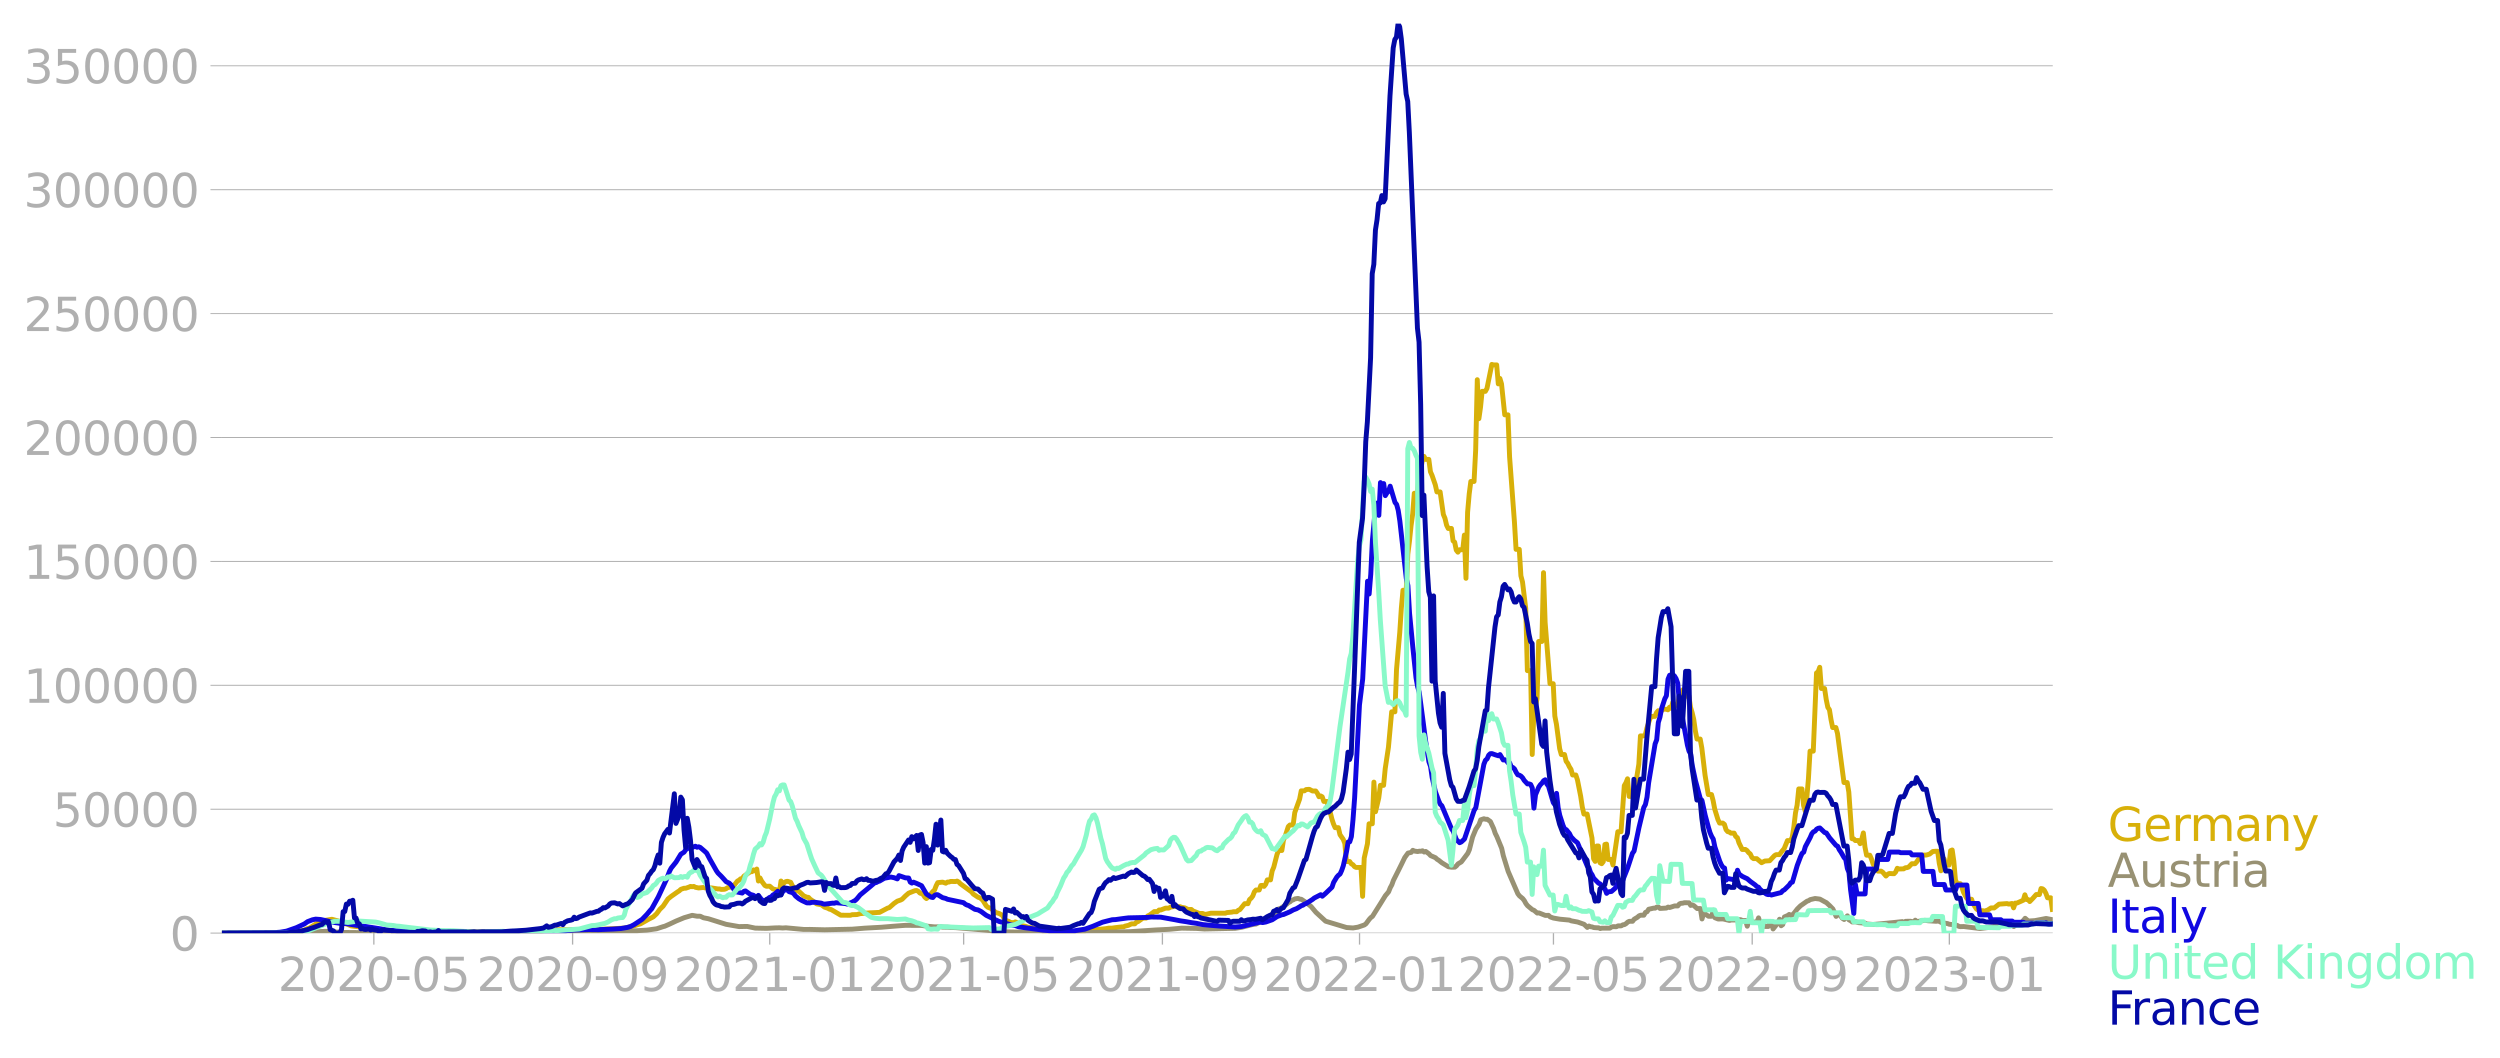 <svg xmlns="http://www.w3.org/2000/svg" xmlns:xlink="http://www.w3.org/1999/xlink" width="1015.94" height="429.882" viewBox="0 0 761.955 322.411"><defs><style>*{stroke-linejoin:round;stroke-linecap:butt}</style></defs><g id="figure_1"><path id="patch_1" d="M0 322.411h761.955V0H0v322.411z" style="fill:none"/><g id="axes_1"><path id="patch_2" d="M67.645 284.4h558V7.2h-558v277.2z" style="fill:none"/><g id="matplotlib.axis_1"><g id="xtick_1"><g id="line2d_1"><defs><path id="m2b18c7f2d2" d="M0 0v3.5" style="stroke:#b0b0b0;stroke-width:.4"/></defs><use xlink:href="#m2b18c7f2d2" x="113.94" y="284.4" style="fill:#b0b0b0;stroke:#b0b0b0;stroke-width:.4"/></g><g id="text_1" style="fill:#b0b0b0" transform="matrix(.14 0 0 -.14 84.692 302.038)"><defs><path id="DejaVuSans-32" d="M1228 531h2203V0H469v531q359 372 979 998 621 627 780 809 303 340 423 576 121 236 121 464 0 372-261 606-261 235-680 235-297 0-627-103-329-103-704-313v638q381 153 712 231 332 78 607 78 725 0 1156-363 431-362 431-968 0-288-108-546-107-257-392-607-78-91-497-524-418-433-1181-1211z" transform="scale(.016)"/><path id="DejaVuSans-30" d="M2034 4250q-487 0-733-480-245-479-245-1442 0-959 245-1439 246-480 733-480 491 0 736 480 246 480 246 1439 0 963-246 1442-245 480-736 480zm0 500q785 0 1199-621 414-620 414-1801 0-1178-414-1799Q2819-91 2034-91q-784 0-1198 620-414 621-414 1799 0 1181 414 1801 414 621 1198 621z" transform="scale(.016)"/><path id="DejaVuSans-2d" d="M313 2009h1684v-512H313v512z" transform="scale(.016)"/><path id="DejaVuSans-35" d="M691 4666h2478v-532H1269V2991q137 47 274 70 138 23 276 23 781 0 1237-428 457-428 457-1159 0-753-469-1171Q2575-91 1722-91q-294 0-599 50Q819 9 494 109v635q281-153 581-228t634-75q541 0 856 284 316 284 316 772 0 487-316 771-315 285-856 285-253 0-505-56-251-56-513-175v2344z" transform="scale(.016)"/></defs><use xlink:href="#DejaVuSans-32"/><use xlink:href="#DejaVuSans-30" x="63.623"/><use xlink:href="#DejaVuSans-32" x="127.246"/><use xlink:href="#DejaVuSans-30" x="190.869"/><use xlink:href="#DejaVuSans-2d" x="254.492"/><use xlink:href="#DejaVuSans-30" x="290.576"/><use xlink:href="#DejaVuSans-35" x="354.199"/></g></g><g id="xtick_2"><use xlink:href="#m2b18c7f2d2" id="line2d_2" x="174.517" y="284.4" style="fill:#b0b0b0;stroke:#b0b0b0;stroke-width:.4"/><g id="text_2" style="fill:#b0b0b0" transform="matrix(.14 0 0 -.14 145.27 302.038)"><defs><path id="DejaVuSans-39" d="M703 97v575q238-113 481-172 244-59 479-59 625 0 954 420 330 420 377 1277-181-269-460-413-278-144-615-144-700 0-1108 423-408 424-408 1159 0 718 425 1152 425 435 1131 435 810 0 1236-621 427-620 427-1801 0-1103-524-1761Q2575-91 1691-91q-238 0-482 47Q966 3 703 97zm1256 1978q425 0 673 290 249 291 249 798 0 503-249 795-248 292-673 292t-673-292q-248-292-248-795 0-507 248-798 248-290 673-290z" transform="scale(.016)"/></defs><use xlink:href="#DejaVuSans-32"/><use xlink:href="#DejaVuSans-30" x="63.623"/><use xlink:href="#DejaVuSans-32" x="127.246"/><use xlink:href="#DejaVuSans-30" x="190.869"/><use xlink:href="#DejaVuSans-2d" x="254.492"/><use xlink:href="#DejaVuSans-30" x="290.576"/><use xlink:href="#DejaVuSans-39" x="354.199"/></g></g><g id="xtick_3"><use xlink:href="#m2b18c7f2d2" id="line2d_3" x="234.602" y="284.4" style="fill:#b0b0b0;stroke:#b0b0b0;stroke-width:.4"/><g id="text_3" style="fill:#b0b0b0" transform="matrix(.14 0 0 -.14 205.354 302.038)"><defs><path id="DejaVuSans-31" d="M794 531h1031v3560L703 3866v575l1116 225h631V531h1031V0H794v531z" transform="scale(.016)"/></defs><use xlink:href="#DejaVuSans-32"/><use xlink:href="#DejaVuSans-30" x="63.623"/><use xlink:href="#DejaVuSans-32" x="127.246"/><use xlink:href="#DejaVuSans-31" x="190.869"/><use xlink:href="#DejaVuSans-2d" x="254.492"/><use xlink:href="#DejaVuSans-30" x="290.576"/><use xlink:href="#DejaVuSans-31" x="354.199"/></g></g><g id="xtick_4"><use xlink:href="#m2b18c7f2d2" id="line2d_4" x="293.701" y="284.4" style="fill:#b0b0b0;stroke:#b0b0b0;stroke-width:.4"/><g id="text_4" style="fill:#b0b0b0" transform="matrix(.14 0 0 -.14 264.454 302.038)"><use xlink:href="#DejaVuSans-32"/><use xlink:href="#DejaVuSans-30" x="63.623"/><use xlink:href="#DejaVuSans-32" x="127.246"/><use xlink:href="#DejaVuSans-31" x="190.869"/><use xlink:href="#DejaVuSans-2d" x="254.492"/><use xlink:href="#DejaVuSans-30" x="290.576"/><use xlink:href="#DejaVuSans-35" x="354.199"/></g></g><g id="xtick_5"><use xlink:href="#m2b18c7f2d2" id="line2d_5" x="354.279" y="284.4" style="fill:#b0b0b0;stroke:#b0b0b0;stroke-width:.4"/><g id="text_5" style="fill:#b0b0b0" transform="matrix(.14 0 0 -.14 325.03 302.038)"><use xlink:href="#DejaVuSans-32"/><use xlink:href="#DejaVuSans-30" x="63.623"/><use xlink:href="#DejaVuSans-32" x="127.246"/><use xlink:href="#DejaVuSans-31" x="190.869"/><use xlink:href="#DejaVuSans-2d" x="254.492"/><use xlink:href="#DejaVuSans-30" x="290.576"/><use xlink:href="#DejaVuSans-39" x="354.199"/></g></g><g id="xtick_6"><use xlink:href="#m2b18c7f2d2" id="line2d_6" x="414.363" y="284.4" style="fill:#b0b0b0;stroke:#b0b0b0;stroke-width:.4"/><g id="text_6" style="fill:#b0b0b0" transform="matrix(.14 0 0 -.14 385.115 302.038)"><use xlink:href="#DejaVuSans-32"/><use xlink:href="#DejaVuSans-30" x="63.623"/><use xlink:href="#DejaVuSans-32" x="127.246"/><use xlink:href="#DejaVuSans-32" x="190.869"/><use xlink:href="#DejaVuSans-2d" x="254.492"/><use xlink:href="#DejaVuSans-30" x="290.576"/><use xlink:href="#DejaVuSans-31" x="354.199"/></g></g><g id="xtick_7"><use xlink:href="#m2b18c7f2d2" id="line2d_7" x="473.463" y="284.4" style="fill:#b0b0b0;stroke:#b0b0b0;stroke-width:.4"/><g id="text_7" style="fill:#b0b0b0" transform="matrix(.14 0 0 -.14 444.215 302.038)"><use xlink:href="#DejaVuSans-32"/><use xlink:href="#DejaVuSans-30" x="63.623"/><use xlink:href="#DejaVuSans-32" x="127.246"/><use xlink:href="#DejaVuSans-32" x="190.869"/><use xlink:href="#DejaVuSans-2d" x="254.492"/><use xlink:href="#DejaVuSans-30" x="290.576"/><use xlink:href="#DejaVuSans-35" x="354.199"/></g></g><g id="xtick_8"><use xlink:href="#m2b18c7f2d2" id="line2d_8" x="534.04" y="284.4" style="fill:#b0b0b0;stroke:#b0b0b0;stroke-width:.4"/><g id="text_8" style="fill:#b0b0b0" transform="matrix(.14 0 0 -.14 504.792 302.038)"><use xlink:href="#DejaVuSans-32"/><use xlink:href="#DejaVuSans-30" x="63.623"/><use xlink:href="#DejaVuSans-32" x="127.246"/><use xlink:href="#DejaVuSans-32" x="190.869"/><use xlink:href="#DejaVuSans-2d" x="254.492"/><use xlink:href="#DejaVuSans-30" x="290.576"/><use xlink:href="#DejaVuSans-39" x="354.199"/></g></g><g id="xtick_9"><use xlink:href="#m2b18c7f2d2" id="line2d_9" x="594.125" y="284.4" style="fill:#b0b0b0;stroke:#b0b0b0;stroke-width:.4"/><g id="text_9" style="fill:#b0b0b0" transform="matrix(.14 0 0 -.14 564.877 302.038)"><defs><path id="DejaVuSans-33" d="M2597 2516q453-97 707-404 255-306 255-756 0-690-475-1069Q2609-91 1734-91q-293 0-604 58T488 141v609q262-153 574-231 313-78 654-78 593 0 904 234t311 681q0 413-289 645-289 233-804 233h-544v519h569q465 0 712 186t247 536q0 359-255 551-254 193-729 193-260 0-557-57-297-56-653-174v562q360 100 674 150t592 50q719 0 1137-327 419-326 419-882 0-388-222-655t-631-370z" transform="scale(.016)"/></defs><use xlink:href="#DejaVuSans-32"/><use xlink:href="#DejaVuSans-30" x="63.623"/><use xlink:href="#DejaVuSans-32" x="127.246"/><use xlink:href="#DejaVuSans-33" x="190.869"/><use xlink:href="#DejaVuSans-2d" x="254.492"/><use xlink:href="#DejaVuSans-30" x="290.576"/><use xlink:href="#DejaVuSans-31" x="354.199"/></g></g></g><g id="matplotlib.axis_2"><g id="ytick_1"><path id="line2d_10" d="M67.645 284.4h558" clip-path="url(#p9663c1d675)" style="fill:none;stroke:#b0b0b0;stroke-width:.3;stroke-linecap:square"/><g id="line2d_11"><defs><path id="m70959cf17d" d="M0 0h-3.5" style="stroke:#b0b0b0;stroke-width:.3"/></defs><use xlink:href="#m70959cf17d" x="67.645" y="284.4" style="fill:#b0b0b0;stroke:#b0b0b0;stroke-width:.3"/></g><use xlink:href="#DejaVuSans-30" id="text_10" style="fill:#b0b0b0" transform="matrix(.14 0 0 -.14 51.737 289.719)"/></g><g id="ytick_2"><path id="line2d_12" d="M67.645 246.636h558" clip-path="url(#p9663c1d675)" style="fill:none;stroke:#b0b0b0;stroke-width:.3;stroke-linecap:square"/><use xlink:href="#m70959cf17d" id="line2d_13" x="67.645" y="246.636" style="fill:#b0b0b0;stroke:#b0b0b0;stroke-width:.3"/><g id="text_11" style="fill:#b0b0b0" transform="matrix(.14 0 0 -.14 16.108 251.955)"><use xlink:href="#DejaVuSans-35"/><use xlink:href="#DejaVuSans-30" x="63.623"/><use xlink:href="#DejaVuSans-30" x="127.246"/><use xlink:href="#DejaVuSans-30" x="190.869"/><use xlink:href="#DejaVuSans-30" x="254.492"/></g></g><g id="ytick_3"><path id="line2d_14" d="M67.645 208.872h558" clip-path="url(#p9663c1d675)" style="fill:none;stroke:#b0b0b0;stroke-width:.3;stroke-linecap:square"/><use xlink:href="#m70959cf17d" id="line2d_15" x="67.645" y="208.872" style="fill:#b0b0b0;stroke:#b0b0b0;stroke-width:.3"/><g id="text_12" style="fill:#b0b0b0" transform="matrix(.14 0 0 -.14 7.2 214.191)"><use xlink:href="#DejaVuSans-31"/><use xlink:href="#DejaVuSans-30" x="63.623"/><use xlink:href="#DejaVuSans-30" x="127.246"/><use xlink:href="#DejaVuSans-30" x="190.869"/><use xlink:href="#DejaVuSans-30" x="254.492"/><use xlink:href="#DejaVuSans-30" x="318.115"/></g></g><g id="ytick_4"><path id="line2d_16" d="M67.645 171.108h558" clip-path="url(#p9663c1d675)" style="fill:none;stroke:#b0b0b0;stroke-width:.3;stroke-linecap:square"/><use xlink:href="#m70959cf17d" id="line2d_17" x="67.645" y="171.108" style="fill:#b0b0b0;stroke:#b0b0b0;stroke-width:.3"/><g id="text_13" style="fill:#b0b0b0" transform="matrix(.14 0 0 -.14 7.2 176.427)"><use xlink:href="#DejaVuSans-31"/><use xlink:href="#DejaVuSans-35" x="63.623"/><use xlink:href="#DejaVuSans-30" x="127.246"/><use xlink:href="#DejaVuSans-30" x="190.869"/><use xlink:href="#DejaVuSans-30" x="254.492"/><use xlink:href="#DejaVuSans-30" x="318.115"/></g></g><g id="ytick_5"><path id="line2d_18" d="M67.645 133.344h558" clip-path="url(#p9663c1d675)" style="fill:none;stroke:#b0b0b0;stroke-width:.3;stroke-linecap:square"/><use xlink:href="#m70959cf17d" id="line2d_19" x="67.645" y="133.344" style="fill:#b0b0b0;stroke:#b0b0b0;stroke-width:.3"/><g id="text_14" style="fill:#b0b0b0" transform="matrix(.14 0 0 -.14 7.2 138.663)"><use xlink:href="#DejaVuSans-32"/><use xlink:href="#DejaVuSans-30" x="63.623"/><use xlink:href="#DejaVuSans-30" x="127.246"/><use xlink:href="#DejaVuSans-30" x="190.869"/><use xlink:href="#DejaVuSans-30" x="254.492"/><use xlink:href="#DejaVuSans-30" x="318.115"/></g></g><g id="ytick_6"><path id="line2d_20" d="M67.645 95.58h558" clip-path="url(#p9663c1d675)" style="fill:none;stroke:#b0b0b0;stroke-width:.3;stroke-linecap:square"/><use xlink:href="#m70959cf17d" id="line2d_21" x="67.645" y="95.581" style="fill:#b0b0b0;stroke:#b0b0b0;stroke-width:.3"/><g id="text_15" style="fill:#b0b0b0" transform="matrix(.14 0 0 -.14 7.2 100.9)"><use xlink:href="#DejaVuSans-32"/><use xlink:href="#DejaVuSans-35" x="63.623"/><use xlink:href="#DejaVuSans-30" x="127.246"/><use xlink:href="#DejaVuSans-30" x="190.869"/><use xlink:href="#DejaVuSans-30" x="254.492"/><use xlink:href="#DejaVuSans-30" x="318.115"/></g></g><g id="ytick_7"><path id="line2d_22" d="M67.645 57.817h558" clip-path="url(#p9663c1d675)" style="fill:none;stroke:#b0b0b0;stroke-width:.3;stroke-linecap:square"/><use xlink:href="#m70959cf17d" id="line2d_23" x="67.645" y="57.817" style="fill:#b0b0b0;stroke:#b0b0b0;stroke-width:.3"/><g id="text_16" style="fill:#b0b0b0" transform="matrix(.14 0 0 -.14 7.2 63.136)"><use xlink:href="#DejaVuSans-33"/><use xlink:href="#DejaVuSans-30" x="63.623"/><use xlink:href="#DejaVuSans-30" x="127.246"/><use xlink:href="#DejaVuSans-30" x="190.869"/><use xlink:href="#DejaVuSans-30" x="254.492"/><use xlink:href="#DejaVuSans-30" x="318.115"/></g></g><g id="ytick_8"><path id="line2d_24" d="M67.645 20.053h558" clip-path="url(#p9663c1d675)" style="fill:none;stroke:#b0b0b0;stroke-width:.3;stroke-linecap:square"/><use xlink:href="#m70959cf17d" id="line2d_25" x="67.645" y="20.053" style="fill:#b0b0b0;stroke:#b0b0b0;stroke-width:.3"/><g id="text_17" style="fill:#b0b0b0" transform="matrix(.14 0 0 -.14 7.2 25.372)"><use xlink:href="#DejaVuSans-33"/><use xlink:href="#DejaVuSans-35" x="63.623"/><use xlink:href="#DejaVuSans-30" x="127.246"/><use xlink:href="#DejaVuSans-30" x="190.869"/><use xlink:href="#DejaVuSans-30" x="254.492"/><use xlink:href="#DejaVuSans-30" x="318.115"/></g></g></g><path id="line2d_26" d="m67.645 284.4 20.192-.107 1.97-.154 1.478-.265 1.477-.405.985-.457.493-.098 3.447-2.176 3.448-.564 2.955.786.492.336 1.478.476.985.437 3.447.405.985.245 5.418.789.985.013 5.91.252 1.477.063 13.298.088 2.462-.13 3.448.126 10.835-.02 4.432-.139 9.358-.433 1.477-.1 7.88.102 1.477-.093 1.97-.076 6.403-.332 1.97-.104 2.955-.652.985-.362.985-.277 1.477-.831.985-.563.985-.497.493-.265.985-.924.985-1.345.985-.96 1.477-2.19.985-.793 1.97-1.384.493-.304.492-.469.985-.335.493.002.985-.34.492-.219.493.101.492-.1.493.274.985.198 1.477-.146.493.13 1.97.01 1.97.317.492-.005.493.147.985-.045.492-.175.493-.341.985-.174.492-.383.493-.176.985-1.246.492-.262.493-.435.492-.04.493-.747 1.97-1.357.492-.03.493-.55.492.322.493-.568.492 3.644.493-.937.492.972.985 1.328.493.246.985-.038.985.843 1.477.36.493.665.492-3.436.493 1.178.492-.715.493-.286.492-.098.985.31.493 1.022.492.65.493.33.492.578.493.154.985.906.492.486.985.42.493.044.492.535 1.478 1.02.492.442 1.478.268.985.738.985.318.492.278.493.116 2.955 1.729 2.955.012.492-.168 1.478-.046.985-.275 1.477-.126 1.478-.12.985-.041 1.97-.1 2.462-1.306.493-.132 1.477-1.304.985-.68.985-.336.493-.256.985-.997.985-.85 1.477-.59.493-.178.492-.034.493.253.492.537.493.149.492.287.493.796.492.42.493-.386 1.477-1.767.493-.423.492-1.297.493-.973 1.477-.151.985.324.493-.344.492-.01.493-.185 1.477.038.492-.147.493.286.492.516 3.448 2.517.492.63 1.478.984.492.152.493.338.492.489.985 1.612.493.448.985.37 1.477 1.247.985.28.985.543.493.907.492.646.985.329.493.309.985.09.492-.248.493.18.985.793.985.245.492.063.985.336 2.955.537 1.478.554.985-.028 5.91.356.492.058.493-.132 3.447-.126 1.478-.155 4.432-.432.985-.089.985-.1.985-.174h.985l.985-.14 1.97-.237h.493l.492-.235.985-.23.985-.457h.985l.493-.537.492-.155 1.478-1.056h.985l.492-.681.493-.198 1.477-1.102h.985l.493-.482h.492l1.478-.57h.985l.492-.298 1.478-.294.492.138h.985l.493.212.985.163.985.48h.985l.492.443 1.97.775h.985l.493.212.492.054 1.478-.343 4.432.004.493-.195 1.477-.136.493-.118h.985l.492-.443.493-.194 1.477-1.82h.985l.493-1.269.492-.4.493-.668.492-1.29.493-.55h.985l.492-1.364.493-.036.492.303.493-.638.492-1.343h.985l.493-2.694.492-1.19.985-3.832.493-1.243h.985l.492-3.143.493-1.102.985-3.057.492-.467h.985l.493-3.788 1.477-4.092.493-2.53h.985l.492-.387.985-.08.985.52h.985l.493.7.492 1.046.493-.26.492.28.492 1.41h.985l.493 2.839.492.565.493 1.974.492 1.504.493 1.113h.985l.492 2.141.985 1.407.493 1.267.492 5.5h.985l.493.711.492.253.493.606.492.233h1.478l.492 8.81.493-11.668.985-4.364.492-6.078h.985l.493-12.699.492 9.013.985-4.164.493-3.872h.985l.492-5.069.985-6.539.985-10.796h.985l.493-12.907.985-11.245.492-7.51.493-5.394h.985l.492-11.022.493-3.848.492-4.801.493-3.559.492-6.332h.985l.493-6.453.492-.75.493-2.779.492-1.267.493.935h.985l.492 3.76.493 1.117.985 2.86.492 2.172h.985l.985 6.875.493 1.179.492 2.082.493 1.004h.985l.492 3.767.493.41.492 2.442.493.61.492-.74h.985l.493-4.47.492 13.176.493-20.096.492-5.619.493-3.802h.985l.492-9.554.493-21.46.492 11.876.493-3.472.492-4.857h.985l.493-.892 1.477-7.314.493.145h.985l.492 5.783.493-1.648.492 1.646.985 9.436h.985l.493 12.852 1.477 19.812.493 8.337h.985l.492 8.06.493 1.9.985 8.096.492 18.91h.985l.493 25.565.492-12.342.985-4.665.493-17.45h.985l.492-20.968.493 15.147 1.477 18.693h.985l.493 9.85.492 2.512.985 7.441.493 1.784h.985l.492 2.046.493.642.492 1.038.493.778.492 1.734h.985l.493 1.487.985 4.992.492 3.263.493 2.168h.985l1.477 7.294.493 6.335.492.793.493-4.687h.492l.493 5.119.492.275.493-.628.492-5.233.493-.122.492 4.687h.985l.493 1.691 1.477-10.144h.985l.985-14.063.493-.83.492-1.241.493 5.369h.985l.985-3.642.985-6.161.492-8.64h.985l.493-.316.492-2.075.985-3.024.493-.53h.985l.492-1.176.493-.557.492.348.493-.295.492-.5h.985l.493.175.492-.78.493.336.492-1.807.493.867h.985l.492-2.55.493-.643.492-1.445.493 1.675.492.203h.985l.492 3.348.493 1.642.492 2.074.493 3.506.492 2.484h.985l.493 2.713.985 8.295.985 5.91h.985l.492 1.86.493 2.59.985 3.205.492 1.043h.985l.493.406.492 1.613.493.577.492.13.493.336h.985l.492 1.026.493.36.492 1.56.985 2.035h.985l.493.336.492.637.493.393.492 1.057.493.369h.985l1.477 1.239.985-.51 1.478-.088 1.477-1.563.493-.297h.985l.985-1.269.492-.584.985-2.43h.985l.493-1.116.492-3.134.493-4.218.492-2.361.493-4.917h.985l.492 5.067.493 1.665.492-4.07.493-5.787.492-8.388h.985l.985-23.84.493-.347.492-1.372.493 6.465h.985l.492 3.318.493 2.426.492.72.493 3.065.492 2.364h.985l.493 1.82 1.97 14.945h.985l.492 2.904.985 14.221.493.03.492.524h.985l.493.956.492-1.35.493-1.926.492 4.311.493 2.475h.985l.492 1.131.493 1.498.492.994.985 1.238h.985l.493.329.985 1.167.492-.516.493-.262 1.477.07.493-.527.492-1.13.493.213 1.477-.044.493-.34.492-.025.493-.17.985-1.03h.985l.492-.541.493-.751.492-.323.985-1.025h.985l.985-.292.985-.79.985-.078h.493l.492 3.701.493 2.254.492-.855.493-2.757.492 1.892h.985l.493-4.4.492-.218.493 3.431.492 5.677.493 1.158h.985l.492 1.106.493 1.513.985 1.86.492.276h.985l.493 1.437.985 1.515.492.35.493.189h.985l.492.124.985-.334.985-.636h.985l1.478-1.155 2.462-.179.493.17.985-.196.492 1.335.493-1.448h.492l1.97-.876.493-1.658.492 1.448h.493l.492.608.985-1.013.985-1.121h.985l.493-1.832.492.096.493.431.492.924.493 1.37h.985l.492 3.557h0" clip-path="url(#p9663c1d675)" style="fill:none;stroke:#d8b009;stroke-width:1.5;stroke-linecap:square"/><path id="line2d_27" d="m67.645 284.4 24.132-.094 3.94-.287 3.448-.178 2.462.19 3.448.164 17.73.17 32.997-.051 24.132-.26 1.97-.13 3.94-.06 5.418-.049 5.91-.335 2.955-.405 1.97-.65.492-.122 1.478-.65 1.97-.929 2.462-1.019 2.463-.73 1.477.263.985.009.985.474 1.478.288 5.417 1.704 2.463.433 1.477.26.985-.023 1.478-.028 2.462.511 3.448.078 2.462-.134 1.478-.038.985.068.985-.067 5.417.5 1.97-.004 4.433.109 8.372-.186 3.94-.317 4.925-.27 3.94-.328 2.463-.188.985-.064 4.925.025 1.477.213 2.463.225 1.97-.03.492.118 1.478.014.985.082 1.477.044 14.775 1.258 1.97.068 14.282.28 7.388-.04 11.327-.243 3.448-.088 7.88-.523 3.94-.187 2.462-.229 1.478-.132 4.432.085 2.463.173 9.357-.204 1.97-.313 3.448-.872.985-.13 1.97-.951.985-.425.985-.918.985-.67.985-.615.985-1.041.492-.087 1.97-1.367.493-.485.492-.194.493-.463.492-.153.493-.287.985-.154.492.211.493.061 1.477.998 1.478 1.195 1.477 1.764 2.955 2.72 6.402 1.933 1.97.126 1.478-.237 1.97-.675.492-.367.985-1.333.493-.547.492-.362 1.478-2.356.985-1.565 1.477-2.394.985-1.17.493-1.245.492-.896.493-1.37 1.477-2.926.985-1.987.985-2.032.985-1.35.985-.217.493-.63.492.229.985.148.493-.111.492.019.493-.143.492.384.493-.185.985.733.492.533 1.478.641.492.477.493.297.985.783 1.97 1.205.985.145.985-.025.492-.397.493-.616.985-.579.985-1.3.985-1.308.492-1.106.985-3.88.985-2.372.985-1.497.493-1.37.985-.329.492.155.493-.008.985.684.985 2.137.492 1.47.493.985 1.477 3.591.493 2.234 1.477 4.786.985 2.285 1.97 4.541.493.644.985.814.492.63.493.908.492.64 1.478 1.225.492.185.985.839.493-.06 1.97.775.985-.02.492.474.985.351 1.97.346 1.97.185.985.098.493.221 1.97.36 1.97.694.985.952.492-.429.493.21.492.065.493.195.985.072h.492l.493.23.492-.115.985-.001 1.478-.018.492-.346.493-.099.985.03.492-.274h.985l.493-.312.492-.07.493-.298.492-.46.493-.247h.985l.492-.634.985-.585.493-.439.492-.195h.985l.493-.863.492-.2.493-.755 1.477-.333h.493l.492-.34.493-.035.492.468 1.97-.124.493-.3.492.135 1.478-.477h.985l.492-.608.493-.203.492-.02.493-.144 1.477.01.492.803.493-.17.492.253.985.877h.985l.493 3.171.492-1.69.493.171.985.69h.985l.492-1.847.493 2.3.985.39 1.477-.03 1.97.473.493-.13 1.97-.008.492-.142.493.06.492.233h.985l.493 1.74.492-1.496 1.478.22h.985l.492-1.275.493 1.535.492.019.985 1.079h.985l.493-1.107.492.02.493 1.846 1.477-1.87.493-1.102.492 1.992.493-.372.492-2.314.985-.425.493-.347.492.356.493-.255.492-.496.985-1.265.985-.976 1.97-1.39.493-.169.492-.315 1.478-.338.985.12.492.068 1.478.82.492.249.985.908.985 1.015.985 2.273.493-.856.492.296.985 1.177.493.323.985-1.113.492 1.24.493.233.492.402.985-.074.985.288 1.97.14.493.246 1.97.16 5.91-.563 2.955-.313.492.375.493-.463 1.477-.024.985.206.493-.532.492.43 2.463-.384.985.145 2.462.152.493-.074.492.124.493.282.985.224.985.142.492.196 1.97.223.493.148.492.283.493.086.985-.037 4.925.607 2.955-.359 4.925-1.082 1.477-.078.985.926.985-1.045.985-.21.493-.08.985-1.193.985.84 1.97-.127 3.447-.658.985.198.985.174h0" clip-path="url(#p9663c1d675)" style="fill:none;stroke:#989173;stroke-width:1.5;stroke-linecap:square"/><path id="line2d_28" d="m67.645 284.4 15.267-.094 2.463-.19 1.97-.329 2.955-1.035 2.462-1.149.985-.701 1.478-.566.985-.204 1.477.108 1.97.421 1.478.366.985.158 1.477.22 1.97.092.985.172.985.179 1.478.236.492-.076 1.478.296 7.88 1.246.985.025 4.925.332 11.82.284 1.97.034 2.955-.035 8.372.058 10.835-.056 8.373-.251 5.91-.51 2.462-.064 1.97-.062 2.955.033 4.432-.183 2.463-.167 1.97-.338.985-.309.985-.516 2.462-1.618 1.478-1.53.985-1.183.492-.537 1.97-3.56 2.463-5.275.985-2.595.492-.932 1.478-1.84 1.477-2.422.985-.618.493-.74.985-.634.492-.335.493.276.985-.372.492.313.493-.142.492.194 1.478 1.272.492.478.985 1.876.985 1.734.985 1.742.493.707.985.973.985 1.08.492.568.985.481.493.487.985 1.53.492.58 1.97.405.493-.52.492-.133 1.478 1.053.985.29.492.394.493.021.492-.392.985 1.302.985.474.493-.248.492-.587.493-.342.492-.153.493-.573.492-.24.985-.893.985 1.05.493-.879.492-.472.493-.187.492.122.493.491.985.276.492.396.493.656.985.804.985.582 1.477.69.985.02.493-.175.985-.025 1.97.276.492.217.493.076 2.462-.299.493.025.492-.16 2.955.277.493.15 1.477-.579.985-.561.493-.468.985-1.201 2.955-2.443 1.477-1.245.493-.084.492-.287.493-.155 1.477-.861 1.478-.28.492-.083.985.197.985.365.493-.998 1.97.677.985.057.492 1.251.493.29.492-.285.985.394.985.45.493.24 1.477 2.532 1.478.968.492.097.493-.612.492-.267.493.026 1.477.89.985.246.493.25 4.924 1.037.493.433.492.27.493.138 1.97 1.187.985.186.985.529 1.477 1.103 1.97.972 1.97.905 1.478.405 1.97.592 1.477.264.985.363 1.97.293 5.418.72 4.432.39 2.463-.023 2.462-.119 3.448-.528 2.462-.882 2.955-1.253 1.478-.379 1.477-.369.985-.042 1.478-.21 1.477-.196.985-.12 5.91-.134.985-.128 2.955.053 1.97.356 2.463.446 1.477.295 1.97.297 1.478.272 1.477.203 1.97.39 2.463.23 2.955.232 4.432.269 1.97-.148 5.418-1.293.492-.03.493.131.985-.176 1.97-.684 1.477-.962 1.478-.57.492-.07 1.97-.844.985-.555.985-.37.985-.582.493-.338.492-.143.493-.348.492-.169 1.97-1.265.493-.405 1.97-1.021.492.463.985-.85 1.97-1.897.492-1.466.985-1.635.493-.549.492-.378.493-1.091.492-1.418.985-4.365.493-2.884.492-.062.493-1.575.492-5.127.493-6.656 1.477-28.328.985-7.93 1.478-29.783.492 3.88.493-6.073.492-10.197.985-10.687.493-.768.492 3.76.493-9.988.492.496.493-.196.492 3.67.493-.82.492-.514.493-1.542 1.477 4.947.493.617.492 1.818.493 3.24 1.97 17.518.492 2.162.493 8.413.985 10.218.985 9.46.492 2.716.493 1.73.985 7.393.985 7.573.985 6.212.492 1.383.493 3.389.985 4.31.985 2.732.492 1.094.493.463 2.955 7.06.492.669.985 2.613.985.93.493-.216.985-.906 2.955-8.756.492-.76 2.463-13.257.492-1.244.493-.405.492-1.132.493-.454.492-.03.985.36.985.305.493-.366.985 1.644.492-.07.493.346.492.605.493.025.492 1.228.493.164.492.458.493 1.014.492.754.493.118.492.283.493.524.492.788.985 1.063.493-.012.492.18.493 1.092.492 6.12.493-4.084.985-2.355.492-.701.493-.496.492-.722.493-.287.492 1.296.493.643.985 3.384.492 1.646.493.67.492-3.498.493 4.4.492 2.3.985 3.05.493 1.119.492.178.985 1.205.493.996.985 1.056.985.77 2.955 7.073.492.405.493 1.531.492.732.493 1.063 1.477 1.486.493.235.985 1.225.492.34.493 1.308.492-.452.985-.124.985-.86.493-.627.492-1.33.493.039.492-.41.493-.22 1.477-3.746 1.478-4.49.492-.673 1.478-7.105 1.477-6.173.493-.876.492-2.254.493-4.38 1.97-11.863.492-1.28.493-5.271.492-1.571.493-2.606.985-3.013.492-.933.493-5.058.492-1.191.493-.17.492-.026.493.423.492.811.493 1.356.492 5.58.985 5.151 1.477 8.155.493 1.847.492.856.493 3.501.985 4.652 1.477 5.476.493.496.985 4.53.985 3.677.492 1.65.493 1.144.492.814.493 2.376 1.477 4.35.493 1.102.492.777.493.225.492 3.683.493-.492 1.97.378.492-.056.493-2.85.492 1.173.985.707.985.476.493.223.985.846 1.477 1.07.493.48.492.188.493.673.985.801.985.663.492.14.493-.07.492.183 2.955-.75.493-.565.492-.252 1.478-1.455.492-.724.493-.189 1.477-5.081.985-2.6.493-1.091.492-.358.493-1.66 1.477-2.8.493-1.15.492-.597.493-.191.492-.61.493-.272.492-.093 1.478 1.408.492.114.985 1.468 1.97 2.319.493.261.492 1.04.493.72.985 1.714.492.536.493 2.757.492 1.253.493 5.256.985 7.206.492-8.842.493 2.892h2.462l.493-7.574h2.955l.492-2.93h2.955l.493-2.243h2.955l.492.184h2.955l.493.658h2.955l.492 5.038h2.955l.493 3.998h2.955l.492 1.67h2.955l.493-1.497h2.955l.492 5.601h2.955l.493 3.471h2.955l.492 1.482h2.955l.493.408h2.955l.492.375h2.955l.493.275h2.955l.492-.117h2.955l.493.3h1.477" clip-path="url(#p9663c1d675)" style="fill:none;stroke:#1007e1;stroke-width:1.5;stroke-linecap:square"/><path id="line2d_29" d="m67.645 284.4 20.685-.075 4.432-.436 1.478-.28 4.432-1.76 1.478-.626 1.97-.428.985-.019 2.955.378 1.97-.27 1.477-.16 4.925.3.985.197 1.478.415.985.298.985.048.985.09.985.181.985.063.985.145 8.372.99 3.94.182 2.955.032 5.91.361.985.09 2.463-.065.985-.07 4.925-.148.985.083 14.282-.323 1.478.02 6.402-.465 3.94-1.06.985-.033.985-.195 1.97-.434.985-.432.985-.624.985-.37.492.036.493-.24.985-.132.492-.012.493-.737.492-1.863.985-1.72.493-.761.492-1.146.493-.745.492-.248.493 1.088.492-.15.493-.29.492-.603 1.478-.456 1.477-1.41.493-.748.492-.244.493-.528.492-.74.985-.528.493-.165.492.214.493-.197.492-.416.493.12.492-.373.985.517 1.478-.052.492-.332.493.289.492-.26.493-.041.492.237.493-1.009.492-.432.493-.205.492-.474.985.038.493.363.492 1.142 1.478 2.194.492.638.493.944.492.15 1.97 2.304.493.334.492-.233.985.504.493-.172.492.032.493-.555.492-.258.493.115.492-.045 1.478-1.883.492-.128.985-1.272.493-.932.492-1.556.985-1.357.493-1.896.492-1.41.493-1.987.492-1.521.985-.852.493-.823.492.396.493-.863.492-1.756.493-1.174.985-4.04.985-4.932.492-1.886.493-.842.492-1.329.493.347.492-1.588.493-.237.492.01.985 3.028.493 1.607.492.43.493 1.329.985 3.775.492.937.493 1.318.985 2.103.492 1.679.985 1.766.985 3.089.493 1.47.985 2.194.985 2.072.985.737.492.66 1.478 2.487 4.432 4.953.493.195.492.035.493.156.985.647.492.125.493-.094 1.477.755 1.478 1.11.492.56.493.23 1.477 1.02.985.23 1.478.171 2.462-.01 2.955.256 2.463-.16.985.34.985.212.985.348.492.303.493.053 2.462.854.493.886.985.15.985-.104.985.068.492-.82 1.97.096 4.432.198 3.94.163 4.925-.121.493.524 1.477-.043 1.478-.109.492-.516 3.94-.806 1.478-.682 1.477-.786.985-.552 2.955-1.184.985-.636 1.97-1.189.985-1.408.493-.544.492-.852.493-.602.492-1.316.985-1.991.985-2.422.493-.708.492-1.005.493-.483.985-1.584.492-.482.985-1.762 1.478-2.467.492-1.086.985-3.535.493-2.415.492-1.806.493-.595.492-1.103.493-.212.492.923.493 1.713.985 4.508.492 1.653.985 4.498.493.984.985 1.376.492.524.985.433.493-.368.492.093 1.478-.848.985-.476.492-.028.493-.306.985-.193.492.081 1.478-1.187 1.477-1.167.493-.6 1.477-1.004.985-.26.985-.13.493.59.492-.14.985.019 1.478-1.366.492-1.57.493-.591.492-.327.493.046.492.576.985 1.698 1.97 4.418.493.481.985-.13.985-1.077.492-.421.493-.998.492-.34.493-.054.492-.408.493-.18.492-.391.493-.155.985.11.492.051.985.699.493.173.985-.832.492-.045.493-1.077.985-.986.492-.503.493-.297.492-.524.493-1.002.492-.369.985-2.198.985-1.39.493-.752.492-.497.493-.238.492.643.493 1.36.492-.018.493.508.492 1.321.493.62.492.44.493.116.492-.385.493 1.082.985.55 1.97 3.813.492.08.493.215 2.955-4.091.492.15 1.478-1.36.492-.364 1.478-1.682.492.1.493-.553.492.03 1.478.887.985-1.21.985-.331.492-.741.493-.954.492-.535.493-.329.492.325.492-.798.493-1.163.492-.51.493-.31.492-1.53.493-2.918 2.462-19.48 2.463-16.7.492-4 .493-1.706.492-5.263.985-15.582.493-7.457.492-4.46.493-1.76.985-17.917.492-1.304.493.889.492 1.157.493 2.335.492-.71.493 4.798.492 11.488.985 14.975.493 8.595 1.477 20.1.985 5.026.493-.179.985.846.985-1.08.492-.085.493.625.492 1.183.493.772.492.515.493 1.332.492-81.211.493-1.922.492 1.602.493.16.492.725.493 1.318.492.992.493 84.615.492 5.003.493 2.116.492-7.42.493 2.564.985 2.93.985 4.598.492 1.478.493 12.032.492 1.208.493.727.492 1.1.493.323.492.508 1.478 4.675.985 7.578.492-4.725.493-6.262.492-.505.493-.748.492-1.391h.985l.493-4.789.492 3.94.493-2.519.492-4.192.493-3.038h.985l.492-4.83.493-6.208.492-2.728.493-.697.492-2.162h.985l.493-5.907.492 2.7.985-2.107.493 1.604h.985l.492 1.189.985 3.057.493 2.864.492.911h.985l.493 7.768.492 3.282.493 4.037.985 5.845h.985l.492 5.617.985 2.862.493 1.65.492 4.53h.985l.493 9.856.492-8.399.985 2.358.493-2.582h.985l.492-4.872.493 10.735 1.477 2.953.985-.006.493 4.86.492-2.009.493.014.985.325.985.002.492-2.821.493 2.67.492.923.493-.341.492.538h.985l.985.487.493.105.492.222 1.478.004.492-.227.985.423.493 1.899.492.177.985.003.493.876.985.17.492-.453.493.527.985.002.492-1.693.493-.478.985-2.027.492-1.034h.985l.493.578.492-.193.493-1.315.985-.58h.985l.492-.956.493-.475.985-1.32.492-.426.985-.04.493-1.104.492-.537.493-.723.985-1.15.985.04.492 5.107.493 2.201.492-11.198.985 4.74 1.97.068.493-5.236 2.955.03.492 5.787 2.955.05.492 4.998 2.955.064.493 2.959 1.477-.027 1.478.04.492 1.346 1.97.05.985-.016.493 1.3 2.955.013.492 4.303.493-3.46 2.462-.012.493-3.08.492 3.46 2.463.03.492 3.077.493-3.532 2.955.018.492.187 1.478-.022 1.477-.019.493-.619 2.955-.067.492-1.527 2.463.1.492-.026.493-1.243.985-.052 5.417-.045.493.736 2.955-.032.492 1.485 1.478.038 1.477.012.493 1.222 2.955-.006.492.798 1.478.033 1.477-.03.493.087 1.477-.026 1.478.04.492.313 2.955-.014.493-.651 1.97-.016.985.013.492-.244 1.478-.047 1.477.056.493-.756 1.97-.036.985-.06.492-1.103 2.955.051.493 4.97.985.09 1.97-.055.492-8.15 1.478-.043 1.477.058.493 4.557 2.955-.012.492 1.883 1.97.029 4.433.09.492-.465 2.955.012.493-.302 2.955-.003.492-.367 2.955.008.493-.314 2.955-.007.492.233h1.97" clip-path="url(#p9663c1d675)" style="fill:none;stroke:#89f9c9;stroke-width:1.5;stroke-linecap:square"/><path id="line2d_30" d="m67.645 284.4 19.7-.107 2.462-.224 1.97-.309 1.97-.435.985-.375.985-.299 1.97-.79.493-.107.492-.581.493-.203.492.196.493-.155.492 2.344.985.372.493.673h1.477l.493-1.151.492-5.384.493-.052.492-2.259.493.07.492-.949.493-.035.492-.255.493 5.358.492.075.493 1.595.492.152.493 1.541.492-.1.493.23.492.05.985-.184.493.351.492-.316.493.247.985.125.985.554.492-.603 1.478.08 1.477.077.493.39 6.895.19.492-.332.493.017.985-.207.985.089.492.367.985-.109.493.132 1.477-.127.493-.415.492.43 2.463-.017 2.955-.017 2.462.023.493.081 1.97-.135.985.088 1.477-.087 2.463.02h.985l2.462-.005 2.955-.223 1.478-.06 1.477-.098 1.478-.092 4.432-.505.985-.172.985-.664.493.445.985-.204.985-.45.492-.029 1.478-.489.492.378.493-.693.985-.503.985-.192.492-.163.493-.734.492.443.493-.133.492-.339 3.447-1.293.493.073.985-.34.492-.18.493-.05.492-.4.493-.24.492-.453.493.085.985-.564.492-.612.493-.31.985-.081.985.358.492-.122.985.706.985-.449.493-.144.492-.357.985-.967.985-2.024 1.97-1.445.493-1.333.985-1.086.492-1.494.493-.547.492-.729.493-.48.492-1.192.493-1.858.492-1.416.493 2.506.492-6.336.493-1.52.492-1.094.985-1.343.493 1.097 1.477-11.954.493 9.028.985-2.445.492-5.562.493.821.492 9.136.493 5.393.492-8.904.493 2.726.492 3.972.493 5.902.985 2.454.492-2.48.493.815.492 1.27.493.094.985 3.059.492.538.493 3.85.492 1.304.493.84.492 1.132.493.56.492.364.985.24.493.273.492.024.493.136 1.477-.075.493-.604.985-.166.985-.328.985-.04.492.25.493-.328.492-.488 1.97-1.075.493-.014.492.295.985-.832.493 1.547.985.738.492.04.493-1.244.985.283.492-.04.493-.392.492-.105.493-1.008.492.144.493-.19.492-.055.493-1.803.492-.373.985.145.985.182 1.478-.365.492.002.493-.46.492-.305.985-.365.985-.484.493-.054.492.203 1.97-.124 1.478-.236.492.059.493 2.567.492-2.414.493.373.985-.036.492.466.493.107.492-2.272.493 2.687.492-.07.493.328 1.477-.029.493-.155.492-.37.493-.122.492-.58.985-.091.493-.7.492-.312.985-.305.493.225.492-.008.493-.289.492.509.493.014.985.262.985-.292.492-.033.985-.61.493-.17.985-1.185.492-.1.493-.739 1.477-2.792.985-1.057.493-1.007.492 1.654.493-2.9.492-1.142 1.478-2.213.492.724.493-1.73.492.685.985-1.06.493 4.582.492-4.695.493-.182.492 2.446.493 6.271.492-5.001.493 5.019.492-.134.493-4.02.492.241.493-3.353.492-4.594.493 6.365.985-7.634.492 9.551.493.199.492-.534.493.926.985.945.492.348.493.526.492.081.492 1.484.493.365 1.477 2.359.493 1.573.492.237 1.478 1.76.985 1.085.985.136.985.981.492.243.493 1.306.492.55.493-.53.492-.005.985.54.493 10.342h2.955l.492-7.246 1.97.602.493-.723.492 1.22.493-.176 1.477 1.368.493-.087.492.413.493-.455.492 1.196.985.621.493.238.492.052 1.478.832 5.417.762.493-.128.492.103 2.955-.397.985-.484 1.478-.571.492-.05.493-.364.492.284 1.97-2.967.493-.315.492-1.215.493-2.171 1.477-3.696.493-.292.492-.132.493-.961.492-.686.493-.359.492-.529.493.203.985-.825.492.305 2.463-.755.492.148.985-.879.985-.511.493.154.492-.087.493-.667 1.97 1.685.492.185.493.428.492.592.493-.085.985 1.298.492 2.426.493-1.394.492.396.493.025.492 2.793.493-1.017.492.597.493-1.594.492 2.406.493.347.492.5.493-1.565.492 2.934.493-.428.492.562.985.65.985.088.493.598.492.403 1.478.655.492.084.493.613.492-.728.493.764.492.116.493.281 4.925 1.038.492-.376 2.955.08.493.876.492-.48.493-.15 1.97.016.492-.483.493.364.492-.029.985-.28.985-.101.493-.108.985.016 1.477-.311.493.503 1.477-.983.985-.483.493-.038.492-1.129.493-.176.492-.35.493.56.985-.967.492-.115 1.478-2.534.492-1.876.985-1.648.493-.22.985-2.47 1.97-5.667.492-.347 1.97-7.001.493-1.551.492-1.14.493-.333.984-2.451.493-.911.492-.571.985-.448.493-.05 1.477-1.375.493-.322.985-.997.492-.327.493-1.022.492-2.006.985-7.198.493-4.971.492 2.241.493-1.656.985-24.905 1.477-39.651.985-7.31.493-9.944.492-13.39.493-6.08.985-19.485.492-25.643.493-2.854.492-10.45.493-3.19.492-4.909.493-.16.492-2.259.493 1.939.492-.941 1.478-31.297.985-14.72.492-2.537.493-.736.492-4.109.493.954.492 3.638.985 11.23.493 5.63.492 2.269.493 9.56 2.462 59.522.493 4.273.492 18.994.493 33.88.492-6.25.985 21.981.493 7.431.492 1.752.493 25.542.492-25.989.493 25.973.985 9.765.492 2.972.493 1.309.492-10.31.493 18.274 1.477 8.082.493 1.77.492.51.985 3.485.493.778.985.035.492-.294.493-.06 1.477-4.106 1.478-4.809.492-.68.493-2.555.492-4.169 1.97-10.99.493-.206.492-6.884 1.97-18.414.493-3.118.492-.569.493-3.936.492-1.615.493-3.147.492-.587.985 1.652.493-.25.492.855.493 1.955.492 1.15.493.005.492-1.043.493-.581.492.71.493 2.049.492.482.985 4.864.493 3.258.492 2.267.493.618.492 17.832.493-1.001 1.97 13.933.492.62.493-7.769.492 9.494.985 8.58.493 3.354.492 2.399.493.572.492 3.278.985 3.818.985 2.618.493.799.492.15.493 1.15 2.462 4.003.493.152.492 1.374.493-2.578 1.477 2.667.493.634.492 3.84.493 1.235.492 4.569.493.713.492 2.107.493-.116.492.057.493-3.703.985-.78.492-.447.493-2.19.492-.172.493-.443.492-.167.493 2.536.492-2.987.493-1.594 1.477 7.644.493.668.492-17.797.493.203.492-1.395.493-5.452.985-.01.492-11 .493 8.75 1.477-8.79h.985l.985-12.433 1.478-15.753h.985l.492-8.47.493-6.431.985-6.244.492-1.74h.985l.493-.873.985 5.496.985 32.617h.985l.492-11.476.985 9.213.985-16.772h.985l.492 24.588.493 4.993 1.477 9.661h.985l.493 5.38.492 3.615.985 4.06.493 1.62h.985l.492 2.675.493 1.8.492 1.314.985 1.853h.985l.493 5.942.985-1.987.492.078.493.268h.985l.492-4.158.493 2.13.492 1.566.493.4.492.233h.985l.493.322 1.97.704h.985l.492.41.493.08.985-.193.492-.29h.985l.493-.927.492-2.052.493-1.02.492-1.448.493-1.035h.985l.492-2.264.493-.636.492-.937.493-.559.492-.953h.985l.493-1.658.492-2.522.985-2.86.493-1.158h.985l1.477-4.814.985-2.92h.985l.493-1.784.492-.604.493-.136.492.139 1.478-.02.492.268.493.768.492.527.493.802.492 1.323h.985l1.97 10.161.493 2.514h.985l.492 4.227.493 6.436.492.656.985-.93h.985l.493-.94.492-4.374.493.679.492 1.617.493 3.176h.985l.492-1.518.493-.97.985-1.221.492-4.012h.985l.493-.25 1.97-6.426h.985l.985-6.074.985-3.968.492-1.12h.985l.493-.89.492-1.34.493-.952.492-.236.493-.716h.985l.492-1.727.493.98.492.61.985 1.975h.985l1.478 6.76.985 2.764h.985l.492 6.18.493 1.269.985 5.78.492 2.162h.985l.493.179.492 3.98 1.478 4.145h.985l.492 2.36.493 1.233.492.689.985.932h.985l.493.69.492.365 1.478.616h.985l.985.335.985.034 2.462-.032 2.955.632.493.198 1.97.124 3.94-.025.985-.276 1.477-.153 2.955.108.985.078.985-.056h0" clip-path="url(#p9663c1d675)" style="fill:none;stroke:#0309a6;stroke-width:1.5;stroke-linecap:square"/><g id="text_18" style="fill:#d8b009" transform="matrix(.14 0 0 -.14 642.385 256.3)"><defs><path id="DejaVuSans-47" d="M3809 666v1253H2778v519h1656V434q-365-259-806-392-440-133-940-133-1094 0-1712 639-617 640-617 1780 0 1144 617 1783 618 639 1712 639 456 0 867-113 411-112 758-331v-672q-350 297-744 447t-828 150q-857 0-1287-478-429-478-429-1425 0-944 429-1422 430-478 1287-478 334 0 596 58 263 58 472 180z" transform="scale(.016)"/><path id="DejaVuSans-65" d="M3597 1894v-281H953q38-594 358-905t892-311q331 0 642 81t618 244V178Q3153 47 2828-22t-659-69q-838 0-1327 487-489 488-489 1320 0 859 464 1363 464 505 1252 505 706 0 1117-455 411-454 411-1235zm-575 169q-6 471-264 752-258 282-683 282-481 0-770-272t-333-766l2050 4z" transform="scale(.016)"/><path id="DejaVuSans-72" d="M2631 2963q-97 56-211 82-114 27-251 27-488 0-749-317t-261-911V0H581v3500h578v-544q182 319 472 473 291 155 707 155 59 0 131-8 72-7 159-23l3-590z" transform="scale(.016)"/><path id="DejaVuSans-6d" d="M3328 2828q216 388 516 572t706 184q547 0 844-383 297-382 297-1088V0h-578v2094q0 503-179 746-178 244-543 244-447 0-707-297-259-296-259-809V0h-578v2094q0 506-178 748t-550 242q-441 0-701-298-259-298-259-808V0H581v3500h578v-544q197 322 472 475t653 153q382 0 649-194 267-193 395-562z" transform="scale(.016)"/><path id="DejaVuSans-61" d="M2194 1759q-697 0-966-159t-269-544q0-306 202-486 202-179 548-179 479 0 768 339t289 901v128h-572zm1147 238V0h-575v531q-197-318-491-470T1556-91q-537 0-855 302-317 302-317 808 0 590 395 890 396 300 1180 300h807v57q0 397-261 614t-733 217q-300 0-585-72-284-72-546-216v532q315 122 612 182 297 61 578 61 760 0 1135-394 375-393 375-1193z" transform="scale(.016)"/><path id="DejaVuSans-6e" d="M3513 2113V0h-575v2094q0 497-194 743-194 247-581 247-466 0-735-297-269-296-269-809V0H581v3500h578v-544q207 316 486 472 280 156 646 156 603 0 912-373 310-373 310-1098z" transform="scale(.016)"/><path id="DejaVuSans-79" d="M2059-325q-243-625-475-815-231-191-618-191H506v481h338q237 0 368 113 132 112 291 531l103 262L191 3500h609L1894 763l1094 2737h609L2059-325z" transform="scale(.016)"/></defs><use xlink:href="#DejaVuSans-47"/><use xlink:href="#DejaVuSans-65" x="77.49"/><use xlink:href="#DejaVuSans-72" x="139.014"/><use xlink:href="#DejaVuSans-6d" x="178.377"/><use xlink:href="#DejaVuSans-61" x="275.789"/><use xlink:href="#DejaVuSans-6e" x="337.068"/><use xlink:href="#DejaVuSans-79" x="400.447"/></g><g id="text_19" style="fill:#989173" transform="matrix(.14 0 0 -.14 642.385 270.3)"><defs><path id="DejaVuSans-41" d="m2188 4044-857-2322h1716l-859 2322zm-357 622h716L4325 0h-656l-425 1197H1141L716 0H50l1781 4666z" transform="scale(.016)"/><path id="DejaVuSans-75" d="M544 1381v2119h575V1403q0-497 193-746 194-248 582-248 465 0 735 297 271 297 271 810v1984h575V0h-575v538q-209-319-486-474-276-155-642-155-603 0-916 375-312 375-312 1097zm1447 2203z" transform="scale(.016)"/><path id="DejaVuSans-73" d="M2834 3397v-544q-243 125-506 187-262 63-544 63-428 0-642-131t-214-394q0-200 153-314t616-217l197-44q612-131 870-370t258-667q0-488-386-773Q2250-91 1575-91q-281 0-586 55T347 128v594q319-166 628-249 309-82 613-82 406 0 624 139 219 139 219 392 0 234-158 359-157 125-692 241l-200 47q-534 112-772 345-237 233-237 639 0 494 350 762 350 269 994 269 318 0 599-47 282-46 519-140z" transform="scale(.016)"/><path id="DejaVuSans-74" d="M1172 4494v-994h1184v-447H1172V1153q0-428 117-550t477-122h590V0h-590q-666 0-919 248-253 249-253 905v1900H172v447h422v994h578z" transform="scale(.016)"/><path id="DejaVuSans-69" d="M603 3500h575V0H603v3500zm0 1363h575v-729H603v729z" transform="scale(.016)"/></defs><use xlink:href="#DejaVuSans-41"/><use xlink:href="#DejaVuSans-75" x="68.408"/><use xlink:href="#DejaVuSans-73" x="131.787"/><use xlink:href="#DejaVuSans-74" x="183.887"/><use xlink:href="#DejaVuSans-72" x="223.096"/><use xlink:href="#DejaVuSans-69" x="264.209"/><use xlink:href="#DejaVuSans-61" x="291.992"/></g><g id="text_20" style="fill:#1007e1" transform="matrix(.14 0 0 -.14 642.385 284.3)"><defs><path id="DejaVuSans-49" d="M628 4666h631V0H628v4666z" transform="scale(.016)"/><path id="DejaVuSans-6c" d="M603 4863h575V0H603v4863z" transform="scale(.016)"/></defs><use xlink:href="#DejaVuSans-49"/><use xlink:href="#DejaVuSans-74" x="29.492"/><use xlink:href="#DejaVuSans-61" x="68.701"/><use xlink:href="#DejaVuSans-6c" x="129.98"/><use xlink:href="#DejaVuSans-79" x="157.764"/></g><g id="text_21" style="fill:#89f9c9" transform="matrix(.14 0 0 -.14 642.385 298.3)"><defs><path id="DejaVuSans-55" d="M556 4666h635V1831q0-750 271-1080 272-329 882-329 606 0 878 329 272 330 272 1080v2835h634V1753q0-912-452-1378Q3225-91 2344-91q-885 0-1337 466-451 466-451 1378v2913z" transform="scale(.016)"/><path id="DejaVuSans-64" d="M2906 2969v1894h575V0h-575v525q-181-312-458-464-276-152-664-152-634 0-1033 506-398 507-398 1332t398 1331q399 506 1033 506 388 0 664-152 277-151 458-463zM947 1747q0-634 261-995t717-361q456 0 718 361 263 361 263 995t-263 995q-262 361-718 361t-717-361q-261-361-261-995z" transform="scale(.016)"/><path id="DejaVuSans-4b" d="M628 4666h631V2694l2094 1972h813L1850 2491 4331 0h-831L1259 2247V0H628v4666z" transform="scale(.016)"/><path id="DejaVuSans-67" d="M2906 1791q0 625-258 968-257 344-723 344-462 0-720-344-258-343-258-968 0-622 258-966t720-344q466 0 723 344 258 344 258 966zm575-1357q0-893-397-1329-396-436-1215-436-303 0-572 45t-522 139v559q253-137 500-202 247-66 503-66 566 0 847 295t281 892v285q-178-310-456-463T1784 0Q1141 0 747 490 353 981 353 1791q0 812 394 1302 394 491 1037 491 388 0 666-153t456-462v531h575V434z" transform="scale(.016)"/><path id="DejaVuSans-6f" d="M1959 3097q-462 0-731-361t-269-989q0-628 267-989 268-361 733-361 460 0 728 362 269 363 269 988 0 622-269 986-268 364-728 364zm0 487q750 0 1178-488 429-487 429-1349 0-859-429-1349Q2709-91 1959-91q-753 0-1180 489-426 490-426 1349 0 862 426 1349 427 488 1180 488z" transform="scale(.016)"/></defs><use xlink:href="#DejaVuSans-55"/><use xlink:href="#DejaVuSans-6e" x="73.193"/><use xlink:href="#DejaVuSans-69" x="136.572"/><use xlink:href="#DejaVuSans-74" x="164.355"/><use xlink:href="#DejaVuSans-65" x="203.564"/><use xlink:href="#DejaVuSans-64" x="265.088"/><use xlink:href="#DejaVuSans-20" x="328.564"/><use xlink:href="#DejaVuSans-4b" x="360.352"/><use xlink:href="#DejaVuSans-69" x="425.928"/><use xlink:href="#DejaVuSans-6e" x="453.711"/><use xlink:href="#DejaVuSans-67" x="517.09"/><use xlink:href="#DejaVuSans-64" x="580.566"/><use xlink:href="#DejaVuSans-6f" x="644.043"/><use xlink:href="#DejaVuSans-6d" x="705.225"/></g><g id="text_22" style="fill:#0309a6" transform="matrix(.14 0 0 -.14 642.385 312.3)"><defs><path id="DejaVuSans-46" d="M628 4666h2681v-532H1259V2759h1850v-531H1259V0H628v4666z" transform="scale(.016)"/><path id="DejaVuSans-63" d="M3122 3366v-538q-244 135-489 202t-495 67q-560 0-870-355-309-354-309-995t309-996q310-354 870-354 250 0 495 67t489 202V134Q2881 22 2623-34q-257-57-548-57-791 0-1257 497-465 497-465 1341 0 856 470 1346 471 491 1290 491 265 0 518-55 253-54 491-163z" transform="scale(.016)"/></defs><use xlink:href="#DejaVuSans-46"/><use xlink:href="#DejaVuSans-72" x="50.27"/><use xlink:href="#DejaVuSans-61" x="91.383"/><use xlink:href="#DejaVuSans-6e" x="152.662"/><use xlink:href="#DejaVuSans-63" x="216.041"/><use xlink:href="#DejaVuSans-65" x="271.021"/></g></g></g><defs><clipPath id="p9663c1d675"><path d="M67.645 7.2h558v277.2h-558z"/></clipPath></defs></svg>